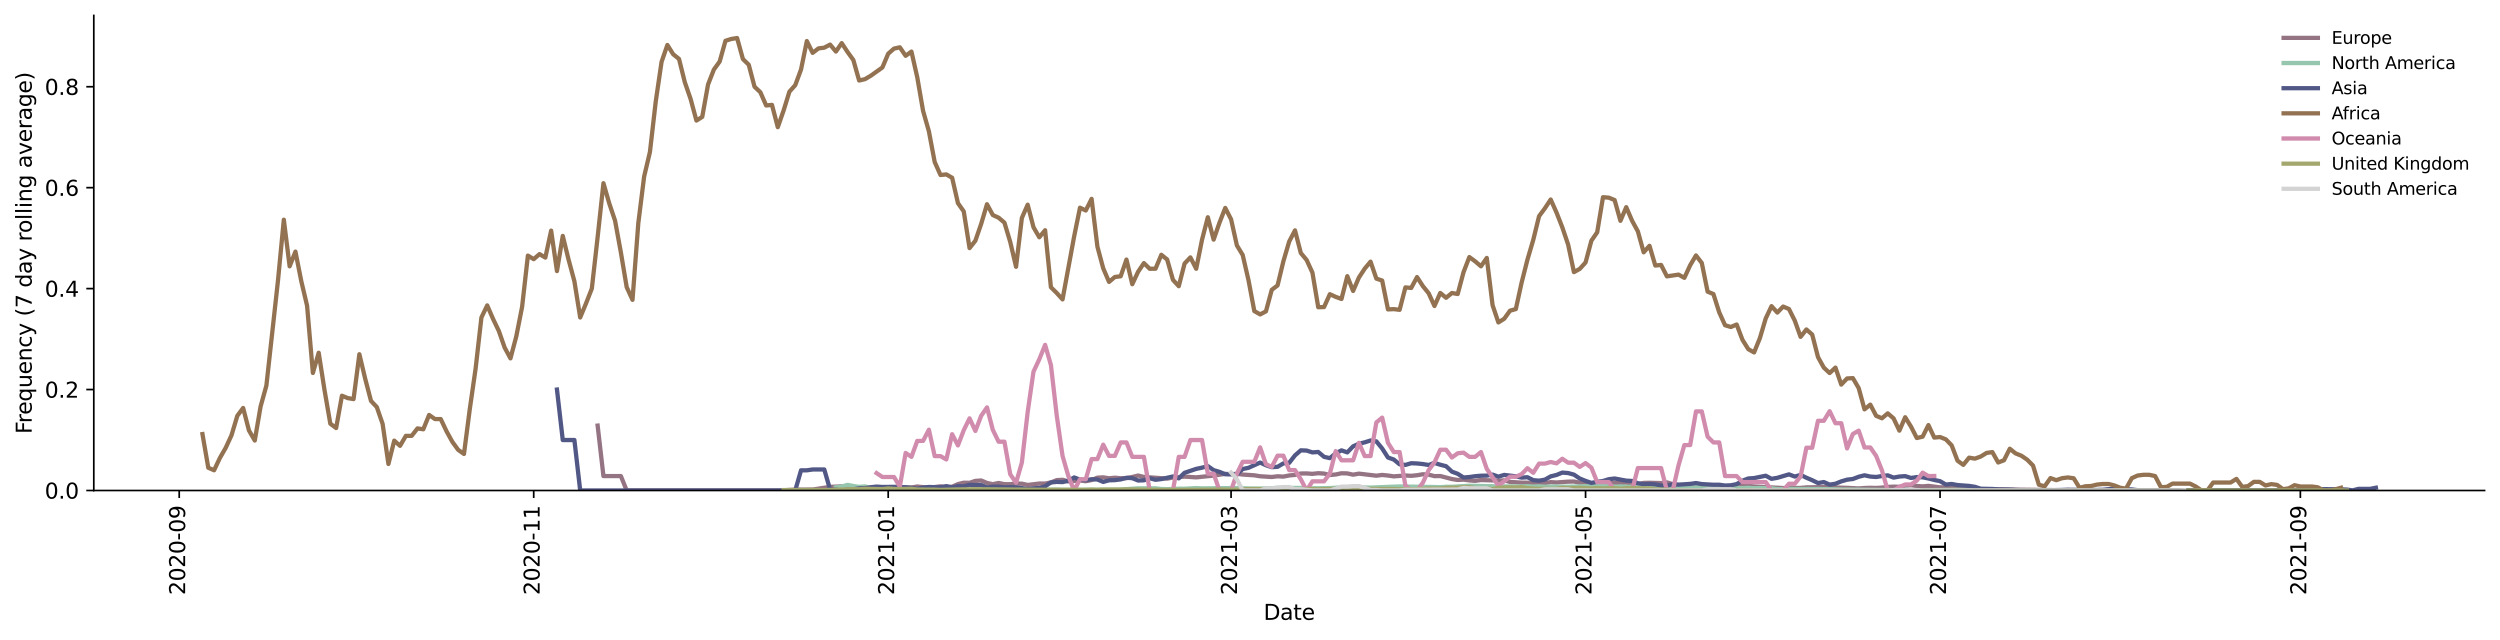 <?xml version="1.0" encoding="utf-8" standalone="no"?>
<!DOCTYPE svg PUBLIC "-//W3C//DTD SVG 1.1//EN"
  "http://www.w3.org/Graphics/SVG/1.1/DTD/svg11.dtd">
<svg height="298.621pt" version="1.1" viewBox="0 0 1166.981 298.621" width="1166.981pt" xmlns="http://www.w3.org/2000/svg" xmlns:xlink="http://www.w3.org/1999/xlink">
 <defs>
  <style type="text/css">*{stroke-linecap:butt;stroke-linejoin:round;}</style>
 </defs>
 <g id="figure_1">
  <g id="patch_1">
   <path d="M 0 298.621 
L 1166.981 298.621 
L 1166.981 0 
L 0 0 
z
" style="fill:#ffffff;"/>
  </g>
  <g id="axes_1">
   <g id="patch_2">
    <path d="M 43.781 228.96 
L 1159.781 228.96 
L 1159.781 7.2 
L 43.781 7.2 
z
" style="fill:#ffffff;"/>
   </g>
   <g id="matplotlib.axis_1">
    <g id="xtick_1">
     <g id="line2d_1">
      <defs>
       <path d="M 0 0 
L 0 3.5 
" id="m636b3a4c4b" style="stroke:#000000;stroke-width:0.8;"/>
      </defs>
      <g>
       <use style="stroke:#000000;stroke-width:0.8;" x="83.658" xlink:href="#m636b3a4c4b" y="228.96"/>
      </g>
     </g>
     <g id="text_1">
      <!-- 2020-09 -->
      <g transform="translate(86.417 277.743)rotate(-90)scale(0.1 -0.1)">
       <defs>
        <path d="M 1228 531 
L 3431 531 
L 3431 0 
L 469 0 
L 469 531 
Q 828 903 1448 1529 
Q 2069 2156 2228 2338 
Q 2531 2678 2651 2914 
Q 2772 3150 2772 3378 
Q 2772 3750 2511 3984 
Q 2250 4219 1831 4219 
Q 1534 4219 1204 4116 
Q 875 4013 500 3803 
L 500 4441 
Q 881 4594 1212 4672 
Q 1544 4750 1819 4750 
Q 2544 4750 2975 4387 
Q 3406 4025 3406 3419 
Q 3406 3131 3298 2873 
Q 3191 2616 2906 2266 
Q 2828 2175 2409 1742 
Q 1991 1309 1228 531 
z
" id="DejaVuSans-32" transform="scale(0.016)"/>
        <path d="M 2034 4250 
Q 1547 4250 1301 3770 
Q 1056 3291 1056 2328 
Q 1056 1369 1301 889 
Q 1547 409 2034 409 
Q 2525 409 2770 889 
Q 3016 1369 3016 2328 
Q 3016 3291 2770 3770 
Q 2525 4250 2034 4250 
z
M 2034 4750 
Q 2819 4750 3233 4129 
Q 3647 3509 3647 2328 
Q 3647 1150 3233 529 
Q 2819 -91 2034 -91 
Q 1250 -91 836 529 
Q 422 1150 422 2328 
Q 422 3509 836 4129 
Q 1250 4750 2034 4750 
z
" id="DejaVuSans-30" transform="scale(0.016)"/>
        <path d="M 313 2009 
L 1997 2009 
L 1997 1497 
L 313 1497 
L 313 2009 
z
" id="DejaVuSans-2d" transform="scale(0.016)"/>
        <path d="M 703 97 
L 703 672 
Q 941 559 1184 500 
Q 1428 441 1663 441 
Q 2288 441 2617 861 
Q 2947 1281 2994 2138 
Q 2813 1869 2534 1725 
Q 2256 1581 1919 1581 
Q 1219 1581 811 2004 
Q 403 2428 403 3163 
Q 403 3881 828 4315 
Q 1253 4750 1959 4750 
Q 2769 4750 3195 4129 
Q 3622 3509 3622 2328 
Q 3622 1225 3098 567 
Q 2575 -91 1691 -91 
Q 1453 -91 1209 -44 
Q 966 3 703 97 
z
M 1959 2075 
Q 2384 2075 2632 2365 
Q 2881 2656 2881 3163 
Q 2881 3666 2632 3958 
Q 2384 4250 1959 4250 
Q 1534 4250 1286 3958 
Q 1038 3666 1038 3163 
Q 1038 2656 1286 2365 
Q 1534 2075 1959 2075 
z
" id="DejaVuSans-39" transform="scale(0.016)"/>
       </defs>
       <use xlink:href="#DejaVuSans-32"/>
       <use x="63.623" xlink:href="#DejaVuSans-30"/>
       <use x="127.246" xlink:href="#DejaVuSans-32"/>
       <use x="190.869" xlink:href="#DejaVuSans-30"/>
       <use x="254.492" xlink:href="#DejaVuSans-2d"/>
       <use x="290.576" xlink:href="#DejaVuSans-30"/>
       <use x="354.199" xlink:href="#DejaVuSans-39"/>
      </g>
     </g>
    </g>
    <g id="xtick_2">
     <g id="line2d_2">
      <g>
       <use style="stroke:#000000;stroke-width:0.8;" x="249.132" xlink:href="#m636b3a4c4b" y="228.96"/>
      </g>
     </g>
     <g id="text_2">
      <!-- 2020-11 -->
      <g transform="translate(251.891 277.743)rotate(-90)scale(0.1 -0.1)">
       <defs>
        <path d="M 794 531 
L 1825 531 
L 1825 4091 
L 703 3866 
L 703 4441 
L 1819 4666 
L 2450 4666 
L 2450 531 
L 3481 531 
L 3481 0 
L 794 0 
L 794 531 
z
" id="DejaVuSans-31" transform="scale(0.016)"/>
       </defs>
       <use xlink:href="#DejaVuSans-32"/>
       <use x="63.623" xlink:href="#DejaVuSans-30"/>
       <use x="127.246" xlink:href="#DejaVuSans-32"/>
       <use x="190.869" xlink:href="#DejaVuSans-30"/>
       <use x="254.492" xlink:href="#DejaVuSans-2d"/>
       <use x="290.576" xlink:href="#DejaVuSans-31"/>
       <use x="354.199" xlink:href="#DejaVuSans-31"/>
      </g>
     </g>
    </g>
    <g id="xtick_3">
     <g id="line2d_3">
      <g>
       <use style="stroke:#000000;stroke-width:0.8;" x="414.606" xlink:href="#m636b3a4c4b" y="228.96"/>
      </g>
     </g>
     <g id="text_3">
      <!-- 2021-01 -->
      <g transform="translate(417.365 277.743)rotate(-90)scale(0.1 -0.1)">
       <use xlink:href="#DejaVuSans-32"/>
       <use x="63.623" xlink:href="#DejaVuSans-30"/>
       <use x="127.246" xlink:href="#DejaVuSans-32"/>
       <use x="190.869" xlink:href="#DejaVuSans-31"/>
       <use x="254.492" xlink:href="#DejaVuSans-2d"/>
       <use x="290.576" xlink:href="#DejaVuSans-30"/>
       <use x="354.199" xlink:href="#DejaVuSans-31"/>
      </g>
     </g>
    </g>
    <g id="xtick_4">
     <g id="line2d_4">
      <g>
       <use style="stroke:#000000;stroke-width:0.8;" x="574.654" xlink:href="#m636b3a4c4b" y="228.96"/>
      </g>
     </g>
     <g id="text_4">
      <!-- 2021-03 -->
      <g transform="translate(577.414 277.743)rotate(-90)scale(0.1 -0.1)">
       <defs>
        <path d="M 2597 2516 
Q 3050 2419 3304 2112 
Q 3559 1806 3559 1356 
Q 3559 666 3084 287 
Q 2609 -91 1734 -91 
Q 1441 -91 1130 -33 
Q 819 25 488 141 
L 488 750 
Q 750 597 1062 519 
Q 1375 441 1716 441 
Q 2309 441 2620 675 
Q 2931 909 2931 1356 
Q 2931 1769 2642 2001 
Q 2353 2234 1838 2234 
L 1294 2234 
L 1294 2753 
L 1863 2753 
Q 2328 2753 2575 2939 
Q 2822 3125 2822 3475 
Q 2822 3834 2567 4026 
Q 2313 4219 1838 4219 
Q 1578 4219 1281 4162 
Q 984 4106 628 3988 
L 628 4550 
Q 988 4650 1302 4700 
Q 1616 4750 1894 4750 
Q 2613 4750 3031 4423 
Q 3450 4097 3450 3541 
Q 3450 3153 3228 2886 
Q 3006 2619 2597 2516 
z
" id="DejaVuSans-33" transform="scale(0.016)"/>
       </defs>
       <use xlink:href="#DejaVuSans-32"/>
       <use x="63.623" xlink:href="#DejaVuSans-30"/>
       <use x="127.246" xlink:href="#DejaVuSans-32"/>
       <use x="190.869" xlink:href="#DejaVuSans-31"/>
       <use x="254.492" xlink:href="#DejaVuSans-2d"/>
       <use x="290.576" xlink:href="#DejaVuSans-30"/>
       <use x="354.199" xlink:href="#DejaVuSans-33"/>
      </g>
     </g>
    </g>
    <g id="xtick_5">
     <g id="line2d_5">
      <g>
       <use style="stroke:#000000;stroke-width:0.8;" x="740.128" xlink:href="#m636b3a4c4b" y="228.96"/>
      </g>
     </g>
     <g id="text_5">
      <!-- 2021-05 -->
      <g transform="translate(742.888 277.743)rotate(-90)scale(0.1 -0.1)">
       <defs>
        <path d="M 691 4666 
L 3169 4666 
L 3169 4134 
L 1269 4134 
L 1269 2991 
Q 1406 3038 1543 3061 
Q 1681 3084 1819 3084 
Q 2600 3084 3056 2656 
Q 3513 2228 3513 1497 
Q 3513 744 3044 326 
Q 2575 -91 1722 -91 
Q 1428 -91 1123 -41 
Q 819 9 494 109 
L 494 744 
Q 775 591 1075 516 
Q 1375 441 1709 441 
Q 2250 441 2565 725 
Q 2881 1009 2881 1497 
Q 2881 1984 2565 2268 
Q 2250 2553 1709 2553 
Q 1456 2553 1204 2497 
Q 953 2441 691 2322 
L 691 4666 
z
" id="DejaVuSans-35" transform="scale(0.016)"/>
       </defs>
       <use xlink:href="#DejaVuSans-32"/>
       <use x="63.623" xlink:href="#DejaVuSans-30"/>
       <use x="127.246" xlink:href="#DejaVuSans-32"/>
       <use x="190.869" xlink:href="#DejaVuSans-31"/>
       <use x="254.492" xlink:href="#DejaVuSans-2d"/>
       <use x="290.576" xlink:href="#DejaVuSans-30"/>
       <use x="354.199" xlink:href="#DejaVuSans-35"/>
      </g>
     </g>
    </g>
    <g id="xtick_6">
     <g id="line2d_6">
      <g>
       <use style="stroke:#000000;stroke-width:0.8;" x="905.602" xlink:href="#m636b3a4c4b" y="228.96"/>
      </g>
     </g>
     <g id="text_6">
      <!-- 2021-07 -->
      <g transform="translate(908.362 277.743)rotate(-90)scale(0.1 -0.1)">
       <defs>
        <path d="M 525 4666 
L 3525 4666 
L 3525 4397 
L 1831 0 
L 1172 0 
L 2766 4134 
L 525 4134 
L 525 4666 
z
" id="DejaVuSans-37" transform="scale(0.016)"/>
       </defs>
       <use xlink:href="#DejaVuSans-32"/>
       <use x="63.623" xlink:href="#DejaVuSans-30"/>
       <use x="127.246" xlink:href="#DejaVuSans-32"/>
       <use x="190.869" xlink:href="#DejaVuSans-31"/>
       <use x="254.492" xlink:href="#DejaVuSans-2d"/>
       <use x="290.576" xlink:href="#DejaVuSans-30"/>
       <use x="354.199" xlink:href="#DejaVuSans-37"/>
      </g>
     </g>
    </g>
    <g id="xtick_7">
     <g id="line2d_7">
      <g>
       <use style="stroke:#000000;stroke-width:0.8;" x="1073.789" xlink:href="#m636b3a4c4b" y="228.96"/>
      </g>
     </g>
     <g id="text_7">
      <!-- 2021-09 -->
      <g transform="translate(1076.548 277.743)rotate(-90)scale(0.1 -0.1)">
       <use xlink:href="#DejaVuSans-32"/>
       <use x="63.623" xlink:href="#DejaVuSans-30"/>
       <use x="127.246" xlink:href="#DejaVuSans-32"/>
       <use x="190.869" xlink:href="#DejaVuSans-31"/>
       <use x="254.492" xlink:href="#DejaVuSans-2d"/>
       <use x="290.576" xlink:href="#DejaVuSans-30"/>
       <use x="354.199" xlink:href="#DejaVuSans-39"/>
      </g>
     </g>
    </g>
    <g id="text_8">
     <!-- Date -->
     <g transform="translate(589.83 289.341)scale(0.1 -0.1)">
      <defs>
       <path d="M 1259 4147 
L 1259 519 
L 2022 519 
Q 2988 519 3436 956 
Q 3884 1394 3884 2338 
Q 3884 3275 3436 3711 
Q 2988 4147 2022 4147 
L 1259 4147 
z
M 628 4666 
L 1925 4666 
Q 3281 4666 3915 4102 
Q 4550 3538 4550 2338 
Q 4550 1131 3912 565 
Q 3275 0 1925 0 
L 628 0 
L 628 4666 
z
" id="DejaVuSans-44" transform="scale(0.016)"/>
       <path d="M 2194 1759 
Q 1497 1759 1228 1600 
Q 959 1441 959 1056 
Q 959 750 1161 570 
Q 1363 391 1709 391 
Q 2188 391 2477 730 
Q 2766 1069 2766 1631 
L 2766 1759 
L 2194 1759 
z
M 3341 1997 
L 3341 0 
L 2766 0 
L 2766 531 
Q 2569 213 2275 61 
Q 1981 -91 1556 -91 
Q 1019 -91 701 211 
Q 384 513 384 1019 
Q 384 1609 779 1909 
Q 1175 2209 1959 2209 
L 2766 2209 
L 2766 2266 
Q 2766 2663 2505 2880 
Q 2244 3097 1772 3097 
Q 1472 3097 1187 3025 
Q 903 2953 641 2809 
L 641 3341 
Q 956 3463 1253 3523 
Q 1550 3584 1831 3584 
Q 2591 3584 2966 3190 
Q 3341 2797 3341 1997 
z
" id="DejaVuSans-61" transform="scale(0.016)"/>
       <path d="M 1172 4494 
L 1172 3500 
L 2356 3500 
L 2356 3053 
L 1172 3053 
L 1172 1153 
Q 1172 725 1289 603 
Q 1406 481 1766 481 
L 2356 481 
L 2356 0 
L 1766 0 
Q 1100 0 847 248 
Q 594 497 594 1153 
L 594 3053 
L 172 3053 
L 172 3500 
L 594 3500 
L 594 4494 
L 1172 4494 
z
" id="DejaVuSans-74" transform="scale(0.016)"/>
       <path d="M 3597 1894 
L 3597 1613 
L 953 1613 
Q 991 1019 1311 708 
Q 1631 397 2203 397 
Q 2534 397 2845 478 
Q 3156 559 3463 722 
L 3463 178 
Q 3153 47 2828 -22 
Q 2503 -91 2169 -91 
Q 1331 -91 842 396 
Q 353 884 353 1716 
Q 353 2575 817 3079 
Q 1281 3584 2069 3584 
Q 2775 3584 3186 3129 
Q 3597 2675 3597 1894 
z
M 3022 2063 
Q 3016 2534 2758 2815 
Q 2500 3097 2075 3097 
Q 1594 3097 1305 2825 
Q 1016 2553 972 2059 
L 3022 2063 
z
" id="DejaVuSans-65" transform="scale(0.016)"/>
      </defs>
      <use xlink:href="#DejaVuSans-44"/>
      <use x="77.002" xlink:href="#DejaVuSans-61"/>
      <use x="138.281" xlink:href="#DejaVuSans-74"/>
      <use x="177.49" xlink:href="#DejaVuSans-65"/>
     </g>
    </g>
   </g>
   <g id="matplotlib.axis_2">
    <g id="ytick_1">
     <g id="line2d_8">
      <defs>
       <path d="M 0 0 
L -3.5 0 
" id="mdaf3fa86d4" style="stroke:#000000;stroke-width:0.8;"/>
      </defs>
      <g>
       <use style="stroke:#000000;stroke-width:0.8;" x="43.781" xlink:href="#mdaf3fa86d4" y="228.96"/>
      </g>
     </g>
     <g id="text_9">
      <!-- 0.0 -->
      <g transform="translate(20.878 232.759)scale(0.1 -0.1)">
       <defs>
        <path d="M 684 794 
L 1344 794 
L 1344 0 
L 684 0 
L 684 794 
z
" id="DejaVuSans-2e" transform="scale(0.016)"/>
       </defs>
       <use xlink:href="#DejaVuSans-30"/>
       <use x="63.623" xlink:href="#DejaVuSans-2e"/>
       <use x="95.41" xlink:href="#DejaVuSans-30"/>
      </g>
     </g>
    </g>
    <g id="ytick_2">
     <g id="line2d_9">
      <g>
       <use style="stroke:#000000;stroke-width:0.8;" x="43.781" xlink:href="#mdaf3fa86d4" y="181.842"/>
      </g>
     </g>
     <g id="text_10">
      <!-- 0.2 -->
      <g transform="translate(20.878 185.641)scale(0.1 -0.1)">
       <use xlink:href="#DejaVuSans-30"/>
       <use x="63.623" xlink:href="#DejaVuSans-2e"/>
       <use x="95.41" xlink:href="#DejaVuSans-32"/>
      </g>
     </g>
    </g>
    <g id="ytick_3">
     <g id="line2d_10">
      <g>
       <use style="stroke:#000000;stroke-width:0.8;" x="43.781" xlink:href="#mdaf3fa86d4" y="134.723"/>
      </g>
     </g>
     <g id="text_11">
      <!-- 0.4 -->
      <g transform="translate(20.878 138.523)scale(0.1 -0.1)">
       <defs>
        <path d="M 2419 4116 
L 825 1625 
L 2419 1625 
L 2419 4116 
z
M 2253 4666 
L 3047 4666 
L 3047 1625 
L 3713 1625 
L 3713 1100 
L 3047 1100 
L 3047 0 
L 2419 0 
L 2419 1100 
L 313 1100 
L 313 1709 
L 2253 4666 
z
" id="DejaVuSans-34" transform="scale(0.016)"/>
       </defs>
       <use xlink:href="#DejaVuSans-30"/>
       <use x="63.623" xlink:href="#DejaVuSans-2e"/>
       <use x="95.41" xlink:href="#DejaVuSans-34"/>
      </g>
     </g>
    </g>
    <g id="ytick_4">
     <g id="line2d_11">
      <g>
       <use style="stroke:#000000;stroke-width:0.8;" x="43.781" xlink:href="#mdaf3fa86d4" y="87.605"/>
      </g>
     </g>
     <g id="text_12">
      <!-- 0.6 -->
      <g transform="translate(20.878 91.404)scale(0.1 -0.1)">
       <defs>
        <path d="M 2113 2584 
Q 1688 2584 1439 2293 
Q 1191 2003 1191 1497 
Q 1191 994 1439 701 
Q 1688 409 2113 409 
Q 2538 409 2786 701 
Q 3034 994 3034 1497 
Q 3034 2003 2786 2293 
Q 2538 2584 2113 2584 
z
M 3366 4563 
L 3366 3988 
Q 3128 4100 2886 4159 
Q 2644 4219 2406 4219 
Q 1781 4219 1451 3797 
Q 1122 3375 1075 2522 
Q 1259 2794 1537 2939 
Q 1816 3084 2150 3084 
Q 2853 3084 3261 2657 
Q 3669 2231 3669 1497 
Q 3669 778 3244 343 
Q 2819 -91 2113 -91 
Q 1303 -91 875 529 
Q 447 1150 447 2328 
Q 447 3434 972 4092 
Q 1497 4750 2381 4750 
Q 2619 4750 2861 4703 
Q 3103 4656 3366 4563 
z
" id="DejaVuSans-36" transform="scale(0.016)"/>
       </defs>
       <use xlink:href="#DejaVuSans-30"/>
       <use x="63.623" xlink:href="#DejaVuSans-2e"/>
       <use x="95.41" xlink:href="#DejaVuSans-36"/>
      </g>
     </g>
    </g>
    <g id="ytick_5">
     <g id="line2d_12">
      <g>
       <use style="stroke:#000000;stroke-width:0.8;" x="43.781" xlink:href="#mdaf3fa86d4" y="40.487"/>
      </g>
     </g>
     <g id="text_13">
      <!-- 0.8 -->
      <g transform="translate(20.878 44.286)scale(0.1 -0.1)">
       <defs>
        <path d="M 2034 2216 
Q 1584 2216 1326 1975 
Q 1069 1734 1069 1313 
Q 1069 891 1326 650 
Q 1584 409 2034 409 
Q 2484 409 2743 651 
Q 3003 894 3003 1313 
Q 3003 1734 2745 1975 
Q 2488 2216 2034 2216 
z
M 1403 2484 
Q 997 2584 770 2862 
Q 544 3141 544 3541 
Q 544 4100 942 4425 
Q 1341 4750 2034 4750 
Q 2731 4750 3128 4425 
Q 3525 4100 3525 3541 
Q 3525 3141 3298 2862 
Q 3072 2584 2669 2484 
Q 3125 2378 3379 2068 
Q 3634 1759 3634 1313 
Q 3634 634 3220 271 
Q 2806 -91 2034 -91 
Q 1263 -91 848 271 
Q 434 634 434 1313 
Q 434 1759 690 2068 
Q 947 2378 1403 2484 
z
M 1172 3481 
Q 1172 3119 1398 2916 
Q 1625 2713 2034 2713 
Q 2441 2713 2670 2916 
Q 2900 3119 2900 3481 
Q 2900 3844 2670 4047 
Q 2441 4250 2034 4250 
Q 1625 4250 1398 4047 
Q 1172 3844 1172 3481 
z
" id="DejaVuSans-38" transform="scale(0.016)"/>
       </defs>
       <use xlink:href="#DejaVuSans-30"/>
       <use x="63.623" xlink:href="#DejaVuSans-2e"/>
       <use x="95.41" xlink:href="#DejaVuSans-38"/>
      </g>
     </g>
    </g>
    <g id="text_14">
     <!-- Frequency (7 day rolling average) -->
     <g transform="translate(14.798 202.529)rotate(-90)scale(0.1 -0.1)">
      <defs>
       <path d="M 628 4666 
L 3309 4666 
L 3309 4134 
L 1259 4134 
L 1259 2759 
L 3109 2759 
L 3109 2228 
L 1259 2228 
L 1259 0 
L 628 0 
L 628 4666 
z
" id="DejaVuSans-46" transform="scale(0.016)"/>
       <path d="M 2631 2963 
Q 2534 3019 2420 3045 
Q 2306 3072 2169 3072 
Q 1681 3072 1420 2755 
Q 1159 2438 1159 1844 
L 1159 0 
L 581 0 
L 581 3500 
L 1159 3500 
L 1159 2956 
Q 1341 3275 1631 3429 
Q 1922 3584 2338 3584 
Q 2397 3584 2469 3576 
Q 2541 3569 2628 3553 
L 2631 2963 
z
" id="DejaVuSans-72" transform="scale(0.016)"/>
       <path d="M 947 1747 
Q 947 1113 1208 752 
Q 1469 391 1925 391 
Q 2381 391 2643 752 
Q 2906 1113 2906 1747 
Q 2906 2381 2643 2742 
Q 2381 3103 1925 3103 
Q 1469 3103 1208 2742 
Q 947 2381 947 1747 
z
M 2906 525 
Q 2725 213 2448 61 
Q 2172 -91 1784 -91 
Q 1150 -91 751 415 
Q 353 922 353 1747 
Q 353 2572 751 3078 
Q 1150 3584 1784 3584 
Q 2172 3584 2448 3432 
Q 2725 3281 2906 2969 
L 2906 3500 
L 3481 3500 
L 3481 -1331 
L 2906 -1331 
L 2906 525 
z
" id="DejaVuSans-71" transform="scale(0.016)"/>
       <path d="M 544 1381 
L 544 3500 
L 1119 3500 
L 1119 1403 
Q 1119 906 1312 657 
Q 1506 409 1894 409 
Q 2359 409 2629 706 
Q 2900 1003 2900 1516 
L 2900 3500 
L 3475 3500 
L 3475 0 
L 2900 0 
L 2900 538 
Q 2691 219 2414 64 
Q 2138 -91 1772 -91 
Q 1169 -91 856 284 
Q 544 659 544 1381 
z
M 1991 3584 
L 1991 3584 
z
" id="DejaVuSans-75" transform="scale(0.016)"/>
       <path d="M 3513 2113 
L 3513 0 
L 2938 0 
L 2938 2094 
Q 2938 2591 2744 2837 
Q 2550 3084 2163 3084 
Q 1697 3084 1428 2787 
Q 1159 2491 1159 1978 
L 1159 0 
L 581 0 
L 581 3500 
L 1159 3500 
L 1159 2956 
Q 1366 3272 1645 3428 
Q 1925 3584 2291 3584 
Q 2894 3584 3203 3211 
Q 3513 2838 3513 2113 
z
" id="DejaVuSans-6e" transform="scale(0.016)"/>
       <path d="M 3122 3366 
L 3122 2828 
Q 2878 2963 2633 3030 
Q 2388 3097 2138 3097 
Q 1578 3097 1268 2742 
Q 959 2388 959 1747 
Q 959 1106 1268 751 
Q 1578 397 2138 397 
Q 2388 397 2633 464 
Q 2878 531 3122 666 
L 3122 134 
Q 2881 22 2623 -34 
Q 2366 -91 2075 -91 
Q 1284 -91 818 406 
Q 353 903 353 1747 
Q 353 2603 823 3093 
Q 1294 3584 2113 3584 
Q 2378 3584 2631 3529 
Q 2884 3475 3122 3366 
z
" id="DejaVuSans-63" transform="scale(0.016)"/>
       <path d="M 2059 -325 
Q 1816 -950 1584 -1140 
Q 1353 -1331 966 -1331 
L 506 -1331 
L 506 -850 
L 844 -850 
Q 1081 -850 1212 -737 
Q 1344 -625 1503 -206 
L 1606 56 
L 191 3500 
L 800 3500 
L 1894 763 
L 2988 3500 
L 3597 3500 
L 2059 -325 
z
" id="DejaVuSans-79" transform="scale(0.016)"/>
       <path id="DejaVuSans-20" transform="scale(0.016)"/>
       <path d="M 1984 4856 
Q 1566 4138 1362 3434 
Q 1159 2731 1159 2009 
Q 1159 1288 1364 580 
Q 1569 -128 1984 -844 
L 1484 -844 
Q 1016 -109 783 600 
Q 550 1309 550 2009 
Q 550 2706 781 3412 
Q 1013 4119 1484 4856 
L 1984 4856 
z
" id="DejaVuSans-28" transform="scale(0.016)"/>
       <path d="M 2906 2969 
L 2906 4863 
L 3481 4863 
L 3481 0 
L 2906 0 
L 2906 525 
Q 2725 213 2448 61 
Q 2172 -91 1784 -91 
Q 1150 -91 751 415 
Q 353 922 353 1747 
Q 353 2572 751 3078 
Q 1150 3584 1784 3584 
Q 2172 3584 2448 3432 
Q 2725 3281 2906 2969 
z
M 947 1747 
Q 947 1113 1208 752 
Q 1469 391 1925 391 
Q 2381 391 2643 752 
Q 2906 1113 2906 1747 
Q 2906 2381 2643 2742 
Q 2381 3103 1925 3103 
Q 1469 3103 1208 2742 
Q 947 2381 947 1747 
z
" id="DejaVuSans-64" transform="scale(0.016)"/>
       <path d="M 1959 3097 
Q 1497 3097 1228 2736 
Q 959 2375 959 1747 
Q 959 1119 1226 758 
Q 1494 397 1959 397 
Q 2419 397 2687 759 
Q 2956 1122 2956 1747 
Q 2956 2369 2687 2733 
Q 2419 3097 1959 3097 
z
M 1959 3584 
Q 2709 3584 3137 3096 
Q 3566 2609 3566 1747 
Q 3566 888 3137 398 
Q 2709 -91 1959 -91 
Q 1206 -91 779 398 
Q 353 888 353 1747 
Q 353 2609 779 3096 
Q 1206 3584 1959 3584 
z
" id="DejaVuSans-6f" transform="scale(0.016)"/>
       <path d="M 603 4863 
L 1178 4863 
L 1178 0 
L 603 0 
L 603 4863 
z
" id="DejaVuSans-6c" transform="scale(0.016)"/>
       <path d="M 603 3500 
L 1178 3500 
L 1178 0 
L 603 0 
L 603 3500 
z
M 603 4863 
L 1178 4863 
L 1178 4134 
L 603 4134 
L 603 4863 
z
" id="DejaVuSans-69" transform="scale(0.016)"/>
       <path d="M 2906 1791 
Q 2906 2416 2648 2759 
Q 2391 3103 1925 3103 
Q 1463 3103 1205 2759 
Q 947 2416 947 1791 
Q 947 1169 1205 825 
Q 1463 481 1925 481 
Q 2391 481 2648 825 
Q 2906 1169 2906 1791 
z
M 3481 434 
Q 3481 -459 3084 -895 
Q 2688 -1331 1869 -1331 
Q 1566 -1331 1297 -1286 
Q 1028 -1241 775 -1147 
L 775 -588 
Q 1028 -725 1275 -790 
Q 1522 -856 1778 -856 
Q 2344 -856 2625 -561 
Q 2906 -266 2906 331 
L 2906 616 
Q 2728 306 2450 153 
Q 2172 0 1784 0 
Q 1141 0 747 490 
Q 353 981 353 1791 
Q 353 2603 747 3093 
Q 1141 3584 1784 3584 
Q 2172 3584 2450 3431 
Q 2728 3278 2906 2969 
L 2906 3500 
L 3481 3500 
L 3481 434 
z
" id="DejaVuSans-67" transform="scale(0.016)"/>
       <path d="M 191 3500 
L 800 3500 
L 1894 563 
L 2988 3500 
L 3597 3500 
L 2284 0 
L 1503 0 
L 191 3500 
z
" id="DejaVuSans-76" transform="scale(0.016)"/>
       <path d="M 513 4856 
L 1013 4856 
Q 1481 4119 1714 3412 
Q 1947 2706 1947 2009 
Q 1947 1309 1714 600 
Q 1481 -109 1013 -844 
L 513 -844 
Q 928 -128 1133 580 
Q 1338 1288 1338 2009 
Q 1338 2731 1133 3434 
Q 928 4138 513 4856 
z
" id="DejaVuSans-29" transform="scale(0.016)"/>
      </defs>
      <use xlink:href="#DejaVuSans-46"/>
      <use x="50.27" xlink:href="#DejaVuSans-72"/>
      <use x="89.133" xlink:href="#DejaVuSans-65"/>
      <use x="150.656" xlink:href="#DejaVuSans-71"/>
      <use x="214.133" xlink:href="#DejaVuSans-75"/>
      <use x="277.512" xlink:href="#DejaVuSans-65"/>
      <use x="339.035" xlink:href="#DejaVuSans-6e"/>
      <use x="402.414" xlink:href="#DejaVuSans-63"/>
      <use x="457.395" xlink:href="#DejaVuSans-79"/>
      <use x="516.574" xlink:href="#DejaVuSans-20"/>
      <use x="548.361" xlink:href="#DejaVuSans-28"/>
      <use x="587.375" xlink:href="#DejaVuSans-37"/>
      <use x="650.998" xlink:href="#DejaVuSans-20"/>
      <use x="682.785" xlink:href="#DejaVuSans-64"/>
      <use x="746.262" xlink:href="#DejaVuSans-61"/>
      <use x="807.541" xlink:href="#DejaVuSans-79"/>
      <use x="866.721" xlink:href="#DejaVuSans-20"/>
      <use x="898.508" xlink:href="#DejaVuSans-72"/>
      <use x="937.371" xlink:href="#DejaVuSans-6f"/>
      <use x="998.553" xlink:href="#DejaVuSans-6c"/>
      <use x="1026.336" xlink:href="#DejaVuSans-6c"/>
      <use x="1054.119" xlink:href="#DejaVuSans-69"/>
      <use x="1081.902" xlink:href="#DejaVuSans-6e"/>
      <use x="1145.281" xlink:href="#DejaVuSans-67"/>
      <use x="1208.758" xlink:href="#DejaVuSans-20"/>
      <use x="1240.545" xlink:href="#DejaVuSans-61"/>
      <use x="1301.824" xlink:href="#DejaVuSans-76"/>
      <use x="1361.004" xlink:href="#DejaVuSans-65"/>
      <use x="1422.527" xlink:href="#DejaVuSans-72"/>
      <use x="1463.641" xlink:href="#DejaVuSans-61"/>
      <use x="1524.92" xlink:href="#DejaVuSans-67"/>
      <use x="1588.396" xlink:href="#DejaVuSans-65"/>
      <use x="1649.92" xlink:href="#DejaVuSans-29"/>
     </g>
    </g>
   </g>
   <g id="line2d_13">
    <path clip-path="url(#p8cccbce162)" d="M 278.971 198.67 
L 281.684 222.229 
L 289.822 222.229 
L 292.535 228.96 
L 363.065 228.96 
L 371.203 228.549 
L 379.341 228.52 
L 387.479 227.26 
L 392.904 227.041 
L 395.617 227.714 
L 401.042 228.094 
L 406.468 227.697 
L 409.18 227.564 
L 414.606 227.876 
L 417.318 227.647 
L 425.457 227.553 
L 428.169 227.103 
L 433.595 227.716 
L 439.02 227.002 
L 441.733 227.483 
L 444.445 227.193 
L 447.158 225.982 
L 449.871 225.323 
L 452.583 225.371 
L 455.296 224.482 
L 458.009 224.289 
L 460.721 225.447 
L 463.434 226.011 
L 466.147 225.451 
L 468.86 226.01 
L 471.572 226.015 
L 474.285 225.731 
L 476.998 225.77 
L 479.71 226.37 
L 485.136 225.714 
L 487.848 225.722 
L 490.561 225.203 
L 493.274 224.128 
L 495.986 223.953 
L 498.699 224.718 
L 504.124 224.306 
L 506.837 224.622 
L 509.55 224.079 
L 512.263 222.976 
L 514.975 222.827 
L 517.688 223.265 
L 520.401 222.986 
L 523.113 223.229 
L 525.826 223.203 
L 528.539 222.651 
L 531.251 221.971 
L 533.964 222.632 
L 544.815 223.404 
L 547.527 222.932 
L 552.953 222.478 
L 558.378 222.828 
L 566.516 222.005 
L 571.942 221.184 
L 574.654 221.359 
L 577.367 221.178 
L 580.08 221.517 
L 585.505 221.872 
L 588.218 222.314 
L 593.643 222.657 
L 596.356 222.332 
L 599.069 222.477 
L 601.781 221.937 
L 604.494 221.683 
L 607.207 221.034 
L 609.919 220.992 
L 612.632 221.189 
L 615.345 220.89 
L 618.057 221.06 
L 620.77 221.733 
L 623.483 221.491 
L 626.195 220.916 
L 628.908 220.982 
L 631.621 221.577 
L 634.334 221.09 
L 642.472 222.051 
L 645.184 221.703 
L 647.897 221.977 
L 650.61 222.367 
L 656.035 221.959 
L 658.748 222.113 
L 661.46 221.837 
L 664.173 221.381 
L 666.886 221.57 
L 669.598 222.258 
L 672.311 222.204 
L 677.737 223.617 
L 680.449 224.042 
L 683.162 223.894 
L 685.875 224.243 
L 688.587 224.454 
L 691.3 224.083 
L 699.438 224.333 
L 702.151 224.248 
L 704.863 224.958 
L 710.289 225.304 
L 713.001 225.327 
L 715.714 225.533 
L 718.427 225.455 
L 721.14 225.504 
L 723.852 225.062 
L 726.565 225.218 
L 731.99 224.836 
L 734.703 224.779 
L 737.416 225.314 
L 740.128 225.351 
L 742.841 225.522 
L 745.554 225.809 
L 750.979 225.321 
L 756.404 225.443 
L 759.117 225.291 
L 764.543 226.098 
L 767.255 225.416 
L 769.968 225.355 
L 775.393 225.497 
L 778.106 225.185 
L 780.819 225.968 
L 783.531 226.416 
L 788.957 226.558 
L 791.669 226.98 
L 797.095 226.889 
L 802.52 227.383 
L 805.233 226.935 
L 810.658 226.892 
L 813.371 226.887 
L 816.084 226.761 
L 818.796 227.08 
L 824.222 227.384 
L 832.36 227.816 
L 840.498 227.754 
L 843.211 227.505 
L 848.636 227.411 
L 854.061 227.239 
L 856.774 227.557 
L 862.199 227.72 
L 867.625 228.007 
L 870.337 227.79 
L 873.05 227.7 
L 875.763 227.78 
L 878.475 227.607 
L 881.188 227.287 
L 883.901 227.165 
L 886.614 227.235 
L 889.326 226.672 
L 892.039 226.498 
L 894.752 226.846 
L 897.464 227.038 
L 900.177 226.812 
L 905.602 227.499 
L 908.315 227.471 
L 911.028 227.589 
L 913.74 227.943 
L 916.453 228.176 
L 919.166 228.109 
L 921.878 228.304 
L 962.569 228.807 
L 965.281 228.739 
L 973.42 228.853 
L 981.558 228.898 
L 997.834 228.931 
L 1011.397 228.94 
L 1024.961 228.94 
L 1087.352 228.927 
L 1087.352 228.927 
" style="fill:none;stroke:#947383;stroke-linecap:square;stroke-width:2;"/>
   </g>
   <g id="line2d_14">
    <path clip-path="url(#p8cccbce162)" d="M 390.192 227.503 
L 392.904 227.129 
L 395.617 226.317 
L 398.33 226.871 
L 401.042 227.267 
L 403.755 227.038 
L 409.18 228.731 
L 411.893 228.731 
L 414.606 228.62 
L 417.318 228.817 
L 425.457 228.785 
L 430.882 228.834 
L 439.02 228.401 
L 452.583 228.599 
L 458.009 228.623 
L 463.434 228.827 
L 468.86 228.71 
L 476.998 228.681 
L 479.71 228.741 
L 493.274 228.523 
L 495.986 228.637 
L 512.263 228.613 
L 523.113 228.522 
L 531.251 227.949 
L 539.389 227.957 
L 542.102 228.258 
L 544.815 228.35 
L 550.24 228.12 
L 552.953 228.128 
L 558.378 227.828 
L 561.091 227.959 
L 577.367 227.804 
L 582.792 228.012 
L 588.218 228.065 
L 593.643 227.883 
L 596.356 227.706 
L 607.207 227.781 
L 609.919 227.946 
L 620.77 227.823 
L 626.195 227.493 
L 634.334 227.49 
L 639.759 227.6 
L 650.61 227.166 
L 653.322 227.061 
L 669.598 227.34 
L 672.311 227.409 
L 675.024 227.252 
L 677.737 227.238 
L 685.875 226.745 
L 694.013 226.917 
L 696.725 226.949 
L 699.438 227.148 
L 702.151 227.033 
L 707.576 227.073 
L 710.289 227.085 
L 713.001 226.942 
L 715.714 227.115 
L 718.427 227.014 
L 721.14 227.182 
L 723.852 227.137 
L 729.278 227.197 
L 731.99 227.202 
L 740.128 226.943 
L 742.841 226.979 
L 748.266 226.884 
L 753.692 227.146 
L 756.404 227.036 
L 759.117 227.2 
L 764.543 227.277 
L 769.968 227.637 
L 775.393 227.611 
L 783.531 227.319 
L 788.957 227.346 
L 794.382 227.292 
L 797.095 227.077 
L 799.808 227.047 
L 805.233 227.26 
L 810.658 227.758 
L 813.371 227.836 
L 816.084 227.686 
L 818.796 227.893 
L 821.509 227.797 
L 826.934 227.911 
L 829.647 228.298 
L 835.072 228.247 
L 848.636 228.263 
L 859.487 228.464 
L 883.901 228.758 
L 889.326 228.633 
L 894.752 228.814 
L 916.453 228.637 
L 924.591 228.825 
L 930.017 228.878 
L 943.58 228.876 
L 954.431 228.9 
L 967.994 228.919 
L 995.121 228.95 
L 1062.938 228.953 
L 1073.789 228.954 
L 1073.789 228.954 
" style="fill:none;stroke:#96c6ad;stroke-linecap:square;stroke-width:2;"/>
   </g>
   <g id="line2d_15">
    <path clip-path="url(#p8cccbce162)" d="M 259.983 181.842 
L 262.695 205.401 
L 268.121 205.401 
L 270.833 228.96 
L 371.203 228.96 
L 373.915 219.536 
L 376.628 219.536 
L 379.341 219.153 
L 384.766 219.153 
L 387.479 228.577 
L 390.192 228.577 
L 392.904 228.96 
L 395.617 228.96 
L 398.33 228.385 
L 401.042 227.974 
L 403.755 227.859 
L 406.468 227.436 
L 409.18 227.139 
L 411.893 227.321 
L 417.318 227.256 
L 422.744 227.44 
L 425.457 227.735 
L 428.169 228.184 
L 430.882 227.572 
L 433.595 227.319 
L 439.02 227.487 
L 441.733 226.917 
L 444.445 227.519 
L 447.158 226.9 
L 449.871 227.051 
L 452.583 226.279 
L 455.296 226.45 
L 458.009 226.424 
L 460.721 227.52 
L 463.434 227.18 
L 466.147 227.182 
L 468.86 227.482 
L 471.572 227.408 
L 474.285 227.498 
L 476.998 227.838 
L 479.71 228.327 
L 482.423 227.925 
L 485.136 227.777 
L 487.848 227.002 
L 490.561 225.19 
L 493.274 224.939 
L 495.986 225.038 
L 498.699 224.429 
L 501.412 222.862 
L 504.124 223.902 
L 506.837 224.135 
L 509.55 223.699 
L 512.263 223.829 
L 514.975 224.956 
L 517.688 224.202 
L 520.401 224.124 
L 523.113 223.788 
L 525.826 223.015 
L 528.539 223.206 
L 531.251 224.295 
L 533.964 224.205 
L 536.677 223.242 
L 539.389 223.963 
L 542.102 223.624 
L 547.527 222.411 
L 550.24 223.298 
L 552.953 220.691 
L 558.378 218.871 
L 561.091 218.303 
L 563.804 217.571 
L 566.516 219.465 
L 569.229 220.252 
L 571.942 221.369 
L 577.367 221.416 
L 580.08 218.936 
L 582.792 218.365 
L 588.218 215.93 
L 590.93 217.16 
L 593.643 218.084 
L 596.356 217.903 
L 599.069 216.309 
L 601.781 216.054 
L 604.494 212.57 
L 607.207 210.21 
L 609.919 210.324 
L 612.632 211.177 
L 615.345 210.971 
L 618.057 213.244 
L 620.77 213.866 
L 623.483 211.628 
L 626.195 210.226 
L 628.908 211.17 
L 631.621 208.339 
L 634.334 207.141 
L 637.046 206.477 
L 639.759 205.617 
L 642.472 206.023 
L 645.184 209.35 
L 647.897 213.569 
L 650.61 214.51 
L 653.322 216.748 
L 656.035 217.01 
L 658.748 216.229 
L 661.46 216.341 
L 664.173 216.611 
L 666.886 217.057 
L 669.598 216.083 
L 672.311 216.936 
L 675.024 217.624 
L 677.737 220.162 
L 680.449 221.168 
L 683.162 222.895 
L 685.875 222.679 
L 688.587 222.29 
L 691.3 222.067 
L 694.013 222.016 
L 696.725 221.541 
L 699.438 222.497 
L 702.151 221.69 
L 707.576 222.342 
L 710.289 222.95 
L 713.001 222.763 
L 715.714 224.143 
L 718.427 224.372 
L 721.14 223.9 
L 723.852 222.367 
L 726.565 221.71 
L 729.278 220.599 
L 731.99 220.821 
L 734.703 221.552 
L 737.416 223.369 
L 740.128 224.47 
L 742.841 225.42 
L 745.554 224.892 
L 748.266 224.536 
L 750.979 223.691 
L 753.692 223.356 
L 759.117 224.364 
L 761.83 224.501 
L 764.543 225.565 
L 767.255 226.016 
L 769.968 225.882 
L 772.681 226.085 
L 775.393 226.626 
L 778.106 226.661 
L 780.819 226.063 
L 783.531 226.236 
L 788.957 225.877 
L 791.669 225.488 
L 794.382 225.969 
L 799.808 226.275 
L 802.52 226.268 
L 805.233 226.641 
L 807.946 226.532 
L 810.658 225.982 
L 813.371 224.387 
L 816.084 223.351 
L 818.796 223.163 
L 824.222 222.068 
L 826.934 223.515 
L 829.647 223.039 
L 835.072 221.433 
L 837.785 222.455 
L 840.498 221.692 
L 843.211 223.005 
L 845.923 224.153 
L 848.636 225.485 
L 851.349 225.012 
L 854.061 226.225 
L 856.774 225.801 
L 859.487 224.701 
L 862.199 223.911 
L 864.912 223.588 
L 867.625 222.549 
L 870.337 221.868 
L 873.05 222.456 
L 875.763 222.658 
L 878.475 222.214 
L 881.188 221.889 
L 883.901 222.944 
L 886.614 222.445 
L 889.326 222.256 
L 892.039 223.101 
L 894.752 222.704 
L 897.464 222.81 
L 900.177 223.343 
L 902.89 224.04 
L 905.602 224.609 
L 908.315 226.192 
L 911.028 225.912 
L 913.74 226.418 
L 919.166 226.818 
L 921.878 227.243 
L 924.591 228.132 
L 930.017 228.242 
L 932.729 228.445 
L 938.155 228.544 
L 943.58 228.885 
L 957.143 228.85 
L 965.281 228.617 
L 970.707 228.66 
L 978.845 228.701 
L 981.558 228.621 
L 984.27 228.332 
L 989.696 228.278 
L 995.121 228.46 
L 997.834 228.817 
L 1057.513 228.913 
L 1079.214 228.86 
L 1081.927 228.682 
L 1084.64 228.317 
L 1092.778 228.416 
L 1095.491 228.527 
L 1098.203 228.892 
L 1100.916 228.204 
L 1106.341 228.204 
L 1109.054 227.668 
L 1109.054 227.668 
" style="fill:none;stroke:#525886;stroke-linecap:square;stroke-width:2;"/>
   </g>
   <g id="line2d_16">
    <path clip-path="url(#p8cccbce162)" d="M 94.509 202.629 
L 97.221 218.335 
L 99.934 219.51 
L 102.647 213.751 
L 105.359 209.039 
L 108.072 203.149 
L 110.785 194.088 
L 113.497 190.45 
L 116.21 200.921 
L 118.923 205.632 
L 121.635 189.775 
L 124.348 179.989 
L 129.773 130.831 
L 132.486 102.56 
L 135.199 124.306 
L 137.912 117.453 
L 140.624 131.196 
L 143.337 142.678 
L 146.05 174.091 
L 148.762 164.667 
L 151.475 182.053 
L 154.188 197.759 
L 156.9 199.799 
L 159.613 184.721 
L 162.326 185.829 
L 165.038 186.291 
L 167.751 165.35 
L 170.464 176.773 
L 173.176 187.139 
L 175.889 190.017 
L 178.602 197.87 
L 181.315 216.568 
L 184.027 205.694 
L 186.74 208.108 
L 189.453 203.448 
L 192.165 203.448 
L 194.878 199.98 
L 197.591 200.383 
L 200.303 193.706 
L 203.016 195.609 
L 205.729 195.609 
L 208.441 201.32 
L 211.154 206.247 
L 213.867 209.987 
L 216.579 211.899 
L 219.292 190.957 
L 222.005 172.11 
L 224.718 148.204 
L 227.43 142.566 
L 230.143 148.849 
L 232.856 154.509 
L 235.568 162.269 
L 238.281 167.287 
L 240.994 157.038 
L 243.706 143.295 
L 246.419 119.311 
L 249.132 120.974 
L 251.844 118.613 
L 254.557 120.238 
L 257.27 107.65 
L 259.983 126.54 
L 262.695 110.125 
L 265.408 121.211 
L 268.121 131.285 
L 270.833 148.192 
L 273.546 141.643 
L 276.259 134.704 
L 278.971 110.654 
L 281.684 85.524 
L 284.397 94.948 
L 287.109 103.025 
L 289.822 117.853 
L 292.535 134.05 
L 295.247 139.963 
L 297.96 104.153 
L 300.673 82.426 
L 303.386 70.927 
L 306.098 47.368 
L 308.811 28.89 
L 311.524 20.996 
L 314.236 25.325 
L 316.949 27.495 
L 319.662 38.369 
L 322.374 46.222 
L 325.087 56.27 
L 327.8 54.558 
L 330.512 39.431 
L 333.225 32.484 
L 335.938 28.728 
L 338.65 19.035 
L 341.363 18.188 
L 344.076 17.76 
L 346.789 27.576 
L 349.501 30.21 
L 352.214 40.494 
L 354.927 43.052 
L 357.639 49.239 
L 360.352 48.959 
L 363.065 59.362 
L 365.777 51.591 
L 368.49 42.797 
L 371.203 39.766 
L 373.915 32.449 
L 376.628 19.177 
L 379.341 24.674 
L 382.053 22.596 
L 384.766 22.249 
L 387.479 20.815 
L 390.192 24.065 
L 392.904 20.138 
L 395.617 24.236 
L 398.33 28.016 
L 401.042 37.583 
L 403.755 36.955 
L 406.468 35.356 
L 411.893 31.496 
L 414.606 25.071 
L 417.318 22.684 
L 420.031 22.084 
L 422.744 26.044 
L 425.457 24.088 
L 428.169 36.075 
L 430.882 51.756 
L 433.595 61.284 
L 436.307 75.635 
L 439.02 81.687 
L 441.733 81.42 
L 444.445 82.973 
L 447.158 94.819 
L 449.871 98.686 
L 452.583 115.809 
L 455.296 112.356 
L 458.009 104.488 
L 460.721 95.332 
L 463.434 100.369 
L 466.147 101.625 
L 468.86 103.925 
L 471.572 112.951 
L 474.285 124.527 
L 476.998 101.733 
L 479.71 95.552 
L 482.423 106.072 
L 485.136 110.751 
L 487.848 107.479 
L 490.561 134.079 
L 493.274 136.77 
L 495.986 139.75 
L 501.412 110.316 
L 504.124 96.958 
L 506.837 98.25 
L 509.55 92.835 
L 512.263 115.136 
L 514.975 125.245 
L 517.688 131.582 
L 520.401 129.294 
L 523.113 128.967 
L 525.826 121.173 
L 528.539 132.664 
L 531.251 126.863 
L 533.964 122.824 
L 536.677 125.467 
L 539.389 125.426 
L 542.102 118.939 
L 544.815 121.127 
L 547.527 130.635 
L 550.24 133.593 
L 552.953 123.016 
L 555.666 120.154 
L 558.378 125.463 
L 561.091 111.917 
L 563.804 101.418 
L 566.516 111.852 
L 569.229 103.999 
L 571.942 97.067 
L 574.654 102.368 
L 577.367 114.543 
L 580.08 119.03 
L 582.792 130.81 
L 585.505 145.207 
L 588.218 146.76 
L 590.93 145.346 
L 593.643 135.294 
L 596.356 133.238 
L 599.069 121.982 
L 601.781 112.744 
L 604.494 107.543 
L 607.207 118.101 
L 609.919 121.353 
L 612.632 127.255 
L 615.345 143.412 
L 618.057 143.331 
L 620.77 137.327 
L 623.483 138.573 
L 626.195 139.552 
L 628.908 128.92 
L 631.621 135.818 
L 634.334 129.535 
L 637.046 125.391 
L 639.759 122.144 
L 642.472 130.057 
L 645.184 130.955 
L 647.897 144.432 
L 650.61 144.297 
L 653.322 144.627 
L 656.035 134.162 
L 658.748 134.403 
L 661.46 129.34 
L 664.173 133.535 
L 666.886 136.9 
L 669.598 142.835 
L 672.311 136.753 
L 675.024 138.997 
L 677.737 136.776 
L 680.449 137.238 
L 683.162 127.066 
L 685.875 120.002 
L 688.587 121.985 
L 691.3 124.308 
L 694.013 120.41 
L 696.725 142.45 
L 699.438 150.506 
L 702.151 148.796 
L 704.863 145.029 
L 707.576 144.276 
L 710.289 131.87 
L 713.001 121.194 
L 715.714 111.967 
L 718.427 100.903 
L 721.14 97.239 
L 723.852 93.138 
L 726.565 99.199 
L 729.278 106.133 
L 731.99 114.165 
L 734.703 127.016 
L 737.416 125.516 
L 740.128 122.513 
L 742.841 112.365 
L 745.554 108.438 
L 748.266 92.054 
L 750.979 92.268 
L 753.692 93.389 
L 756.404 103.074 
L 759.117 96.705 
L 761.83 103.01 
L 764.543 107.996 
L 767.255 117.772 
L 769.968 114.738 
L 772.681 123.943 
L 775.393 123.677 
L 778.106 129.004 
L 783.531 128.188 
L 786.244 129.691 
L 788.957 123.82 
L 791.669 119.233 
L 794.382 122.759 
L 797.095 136.134 
L 799.808 137.256 
L 802.52 145.793 
L 805.233 151.816 
L 807.946 152.64 
L 810.658 151.475 
L 813.371 158.631 
L 816.084 162.983 
L 818.796 164.509 
L 821.509 157.807 
L 824.222 148.662 
L 826.934 142.909 
L 829.647 145.905 
L 832.36 143.1 
L 835.072 144.244 
L 837.785 149.663 
L 840.498 157.236 
L 843.211 153.793 
L 845.923 156.171 
L 848.636 166.714 
L 851.349 171.604 
L 854.061 174.128 
L 856.774 171.596 
L 859.487 179.524 
L 862.199 176.662 
L 864.912 176.509 
L 867.625 181.165 
L 870.337 191.08 
L 873.05 188.882 
L 875.763 194.095 
L 878.475 195.244 
L 881.188 192.959 
L 883.901 195.285 
L 886.614 201.013 
L 889.326 194.764 
L 892.039 199.139 
L 894.752 204.456 
L 897.464 203.845 
L 900.177 198.426 
L 902.89 204.258 
L 905.602 204.007 
L 908.315 205.093 
L 911.028 207.908 
L 913.74 215.033 
L 916.453 216.995 
L 919.166 213.633 
L 921.878 214.084 
L 924.591 213.107 
L 927.304 211.435 
L 930.017 211.032 
L 932.729 215.885 
L 935.442 214.849 
L 938.155 209.47 
L 940.867 211.647 
L 943.58 212.736 
L 946.293 214.588 
L 949.005 217.336 
L 951.718 226.262 
L 954.431 227.019 
L 957.143 223.172 
L 959.856 224.134 
L 962.569 223.21 
L 965.281 222.869 
L 967.994 223.266 
L 970.707 227.695 
L 973.42 227 
L 976.132 226.853 
L 978.845 226.202 
L 981.558 225.918 
L 984.27 225.918 
L 986.983 226.613 
L 989.696 227.684 
L 992.408 228.102 
L 995.121 223.204 
L 997.834 221.975 
L 1000.546 221.636 
L 1003.259 221.636 
L 1005.972 222.21 
L 1008.685 227.392 
L 1011.397 227.287 
L 1014.11 225.758 
L 1022.248 225.758 
L 1024.961 227.091 
L 1027.673 228.96 
L 1030.386 228.96 
L 1033.099 225.233 
L 1041.237 225.233 
L 1043.949 223.55 
L 1046.662 227.277 
L 1049.375 226.906 
L 1052.088 224.922 
L 1054.8 224.922 
L 1057.513 226.605 
L 1060.226 225.985 
L 1062.938 226.356 
L 1065.651 228.34 
L 1068.364 227.972 
L 1071.076 226.481 
L 1073.789 227.101 
L 1079.214 227.101 
L 1081.927 227.469 
L 1084.64 228.96 
L 1087.352 228.96 
L 1090.065 228.436 
L 1092.778 227.676 
L 1092.778 227.676 
" style="fill:none;stroke:#937252;stroke-linecap:square;stroke-width:2;"/>
   </g>
   <g id="line2d_17">
    <path clip-path="url(#p8cccbce162)" d="M 409.18 220.848 
L 411.893 222.66 
L 417.318 222.66 
L 420.031 227.148 
L 422.744 211.442 
L 425.457 213.254 
L 428.169 205.814 
L 430.882 205.814 
L 433.595 200.579 
L 436.307 212.919 
L 439.02 212.919 
L 441.733 214.469 
L 444.445 202.69 
L 447.158 207.925 
L 449.871 200.82 
L 452.583 195.277 
L 455.296 201.166 
L 458.009 194.099 
L 460.721 190.172 
L 463.434 200.643 
L 466.147 206.186 
L 468.86 206.186 
L 471.572 221.409 
L 474.285 225.336 
L 476.998 215.912 
L 479.71 192.353 
L 482.423 173.505 
L 485.136 167.706 
L 487.848 160.975 
L 490.561 170.399 
L 493.274 193.958 
L 495.986 212.805 
L 498.699 222.229 
L 501.412 228.96 
L 504.124 223.725 
L 506.837 223.725 
L 509.55 214.301 
L 512.263 214.301 
L 514.975 207.57 
L 517.688 212.805 
L 520.401 212.805 
L 523.113 206.523 
L 525.826 206.523 
L 528.539 213.254 
L 533.964 213.254 
L 536.677 228.96 
L 547.527 228.96 
L 550.24 213.254 
L 552.953 213.254 
L 555.666 205.401 
L 561.091 205.401 
L 563.804 221.107 
L 566.516 221.107 
L 569.229 228.96 
L 574.654 228.96 
L 577.367 221.107 
L 580.08 215.564 
L 585.505 215.564 
L 588.218 208.832 
L 590.93 216.685 
L 593.643 217.945 
L 596.356 212.71 
L 599.069 212.71 
L 601.781 219.441 
L 604.494 219.441 
L 607.207 223.725 
L 609.919 228.96 
L 612.632 224.677 
L 618.057 224.677 
L 620.77 221.052 
L 623.483 210.581 
L 626.195 214.865 
L 631.621 214.865 
L 634.334 206.71 
L 637.046 212.897 
L 639.759 212.897 
L 642.472 197.191 
L 645.184 194.947 
L 647.897 206.727 
L 650.61 211.01 
L 653.322 211.01 
L 656.035 226.716 
L 658.748 228.96 
L 661.46 228.96 
L 664.173 225.336 
L 666.886 219.446 
L 669.598 215.821 
L 672.311 209.931 
L 675.024 209.931 
L 677.737 213.556 
L 680.449 211.593 
L 683.162 211.291 
L 685.875 213.254 
L 688.587 213.254 
L 691.3 211.01 
L 694.013 218.863 
L 699.438 226.716 
L 704.863 222.535 
L 707.576 222.535 
L 710.289 221.327 
L 713.001 218.555 
L 715.714 220.697 
L 718.427 216.413 
L 721.14 216.413 
L 723.852 215.658 
L 726.565 216.288 
L 729.278 214.146 
L 731.99 215.982 
L 734.703 215.982 
L 737.416 217.945 
L 740.128 216.161 
L 742.841 218.302 
L 745.554 225.033 
L 750.979 225.033 
L 753.692 228.96 
L 761.83 228.96 
L 764.543 218.489 
L 775.393 218.489 
L 778.106 228.96 
L 780.819 228.96 
L 783.531 217.18 
L 786.244 207.757 
L 788.957 207.757 
L 791.669 192.051 
L 794.382 192.051 
L 797.095 203.83 
L 799.808 206.523 
L 802.52 206.523 
L 805.233 222.229 
L 810.658 222.229 
L 813.371 225.033 
L 824.222 225.033 
L 826.934 228.96 
L 832.36 228.96 
L 835.072 225.819 
L 837.785 225.819 
L 840.498 222.453 
L 843.211 208.991 
L 845.923 208.991 
L 848.636 196.426 
L 851.349 196.426 
L 854.061 191.938 
L 856.774 197.548 
L 859.487 197.548 
L 862.199 209.327 
L 864.912 202.596 
L 867.625 201.026 
L 870.337 208.879 
L 873.05 208.879 
L 875.763 212.805 
L 878.475 219.536 
L 881.188 228.96 
L 883.901 228.96 
L 886.614 227.335 
L 889.326 226.157 
L 892.039 226.157 
L 894.752 224.345 
L 897.464 220.625 
L 900.177 222.25 
L 902.89 222.188 
L 902.89 222.188 
" style="fill:none;stroke:#d18cad;stroke-linecap:square;stroke-width:2;"/>
   </g>
   <g id="line2d_18">
    <path clip-path="url(#p8cccbce162)" d="M 365.777 228.768 
L 379.341 228.664 
L 384.766 228.772 
L 398.33 228.325 
L 401.042 228.381 
L 403.755 228.136 
L 411.893 228.346 
L 414.606 227.997 
L 417.318 228.252 
L 420.031 228.309 
L 425.457 228.128 
L 428.169 228.511 
L 436.307 228.555 
L 439.02 228.675 
L 447.158 228.461 
L 455.296 228.346 
L 490.561 228.654 
L 506.837 228.645 
L 509.55 228.553 
L 512.263 228.648 
L 514.975 228.532 
L 523.113 228.535 
L 525.826 228.449 
L 542.102 228.694 
L 563.804 228.613 
L 569.229 228.497 
L 574.654 228.585 
L 577.367 228.552 
L 582.792 228.282 
L 590.93 228.285 
L 593.643 228.568 
L 596.356 228.686 
L 604.494 228.611 
L 612.632 228.267 
L 615.345 228.368 
L 628.908 228.142 
L 634.334 228.238 
L 637.046 228.117 
L 639.759 228.249 
L 647.897 228.23 
L 653.322 228.388 
L 658.748 228.372 
L 661.46 228.336 
L 666.886 228.025 
L 672.311 228.051 
L 675.024 227.703 
L 680.449 227.64 
L 683.162 227.34 
L 685.875 227.431 
L 688.587 227.856 
L 694.013 227.985 
L 696.725 228.311 
L 699.438 227.697 
L 704.863 227.439 
L 707.576 227.555 
L 710.289 227.38 
L 713.001 227.844 
L 718.427 228.199 
L 721.14 228.104 
L 723.852 228.244 
L 726.565 228.177 
L 729.278 227.719 
L 731.99 227.877 
L 737.416 227.751 
L 742.841 227.993 
L 745.554 227.86 
L 748.266 228.006 
L 753.692 227.856 
L 756.404 228.122 
L 759.117 227.872 
L 761.83 227.799 
L 767.255 227.972 
L 769.968 227.992 
L 772.681 228.415 
L 780.819 228.737 
L 788.957 228.898 
L 802.52 228.83 
L 805.233 228.706 
L 816.084 228.788 
L 818.796 228.912 
L 843.211 228.837 
L 859.487 228.857 
L 867.625 228.96 
L 1095.491 228.952 
L 1095.491 228.952 
" style="fill:none;stroke:#a4a86f;stroke-linecap:square;stroke-width:2;"/>
   </g>
   <g id="line2d_19">
    <path clip-path="url(#p8cccbce162)" d="M 574.654 220.583 
L 577.367 223.725 
L 580.08 228.96 
L 588.218 228.96 
L 590.93 227.978 
L 593.643 227.978 
L 599.069 227.376 
L 601.781 227.376 
L 604.494 228.357 
L 607.207 228.357 
L 612.632 228.96 
L 620.77 228.96 
L 623.483 228.133 
L 626.195 227.152 
L 628.908 227.152 
L 631.621 226.913 
L 634.334 226.913 
L 637.046 227.739 
L 639.759 228.721 
L 642.472 228.721 
L 645.184 228.96 
L 653.322 228.96 
L 656.035 228.603 
L 680.449 228.518 
L 683.162 227.733 
L 685.875 227.924 
L 694.013 227.924 
L 696.725 228.96 
L 718.427 228.96 
L 721.14 228.431 
L 731.99 228.431 
L 734.703 228.96 
L 794.382 228.96 
L 797.095 228.399 
L 807.946 228.399 
L 810.658 228.96 
L 881.188 228.96 
L 883.901 228.751 
L 894.752 228.751 
L 897.464 228.96 
L 1016.823 228.96 
L 1019.535 228.842 
L 1019.535 228.842 
" style="fill:none;stroke:#d3d3d3;stroke-linecap:square;stroke-width:2;"/>
   </g>
   <g id="patch_3">
    <path d="M 43.781 228.96 
L 43.781 7.2 
" style="fill:none;stroke:#000000;stroke-linecap:square;stroke-linejoin:miter;stroke-width:0.8;"/>
   </g>
   <g id="patch_4">
    <path d="M 43.781 228.96 
L 1159.781 228.96 
" style="fill:none;stroke:#000000;stroke-linecap:square;stroke-linejoin:miter;stroke-width:0.8;"/>
   </g>
   <g id="legend_1">
    <g id="line2d_20">
     <path d="M 1065.97 17.679 
L 1081.97 17.679 
" style="fill:none;stroke:#947383;stroke-linecap:square;stroke-width:2;"/>
    </g>
    <g id="line2d_21"/>
    <g id="text_15">
     <!-- Europe -->
     <g transform="translate(1088.37 20.479)scale(0.08 -0.08)">
      <defs>
       <path d="M 628 4666 
L 3578 4666 
L 3578 4134 
L 1259 4134 
L 1259 2753 
L 3481 2753 
L 3481 2222 
L 1259 2222 
L 1259 531 
L 3634 531 
L 3634 0 
L 628 0 
L 628 4666 
z
" id="DejaVuSans-45" transform="scale(0.016)"/>
       <path d="M 1159 525 
L 1159 -1331 
L 581 -1331 
L 581 3500 
L 1159 3500 
L 1159 2969 
Q 1341 3281 1617 3432 
Q 1894 3584 2278 3584 
Q 2916 3584 3314 3078 
Q 3713 2572 3713 1747 
Q 3713 922 3314 415 
Q 2916 -91 2278 -91 
Q 1894 -91 1617 61 
Q 1341 213 1159 525 
z
M 3116 1747 
Q 3116 2381 2855 2742 
Q 2594 3103 2138 3103 
Q 1681 3103 1420 2742 
Q 1159 2381 1159 1747 
Q 1159 1113 1420 752 
Q 1681 391 2138 391 
Q 2594 391 2855 752 
Q 3116 1113 3116 1747 
z
" id="DejaVuSans-70" transform="scale(0.016)"/>
      </defs>
      <use xlink:href="#DejaVuSans-45"/>
      <use x="63.184" xlink:href="#DejaVuSans-75"/>
      <use x="126.562" xlink:href="#DejaVuSans-72"/>
      <use x="165.426" xlink:href="#DejaVuSans-6f"/>
      <use x="226.607" xlink:href="#DejaVuSans-70"/>
      <use x="290.084" xlink:href="#DejaVuSans-65"/>
     </g>
    </g>
    <g id="line2d_22">
     <path d="M 1065.97 29.421 
L 1081.97 29.421 
" style="fill:none;stroke:#96c6ad;stroke-linecap:square;stroke-width:2;"/>
    </g>
    <g id="line2d_23"/>
    <g id="text_16">
     <!-- North America -->
     <g transform="translate(1088.37 32.221)scale(0.08 -0.08)">
      <defs>
       <path d="M 628 4666 
L 1478 4666 
L 3547 763 
L 3547 4666 
L 4159 4666 
L 4159 0 
L 3309 0 
L 1241 3903 
L 1241 0 
L 628 0 
L 628 4666 
z
" id="DejaVuSans-4e" transform="scale(0.016)"/>
       <path d="M 3513 2113 
L 3513 0 
L 2938 0 
L 2938 2094 
Q 2938 2591 2744 2837 
Q 2550 3084 2163 3084 
Q 1697 3084 1428 2787 
Q 1159 2491 1159 1978 
L 1159 0 
L 581 0 
L 581 4863 
L 1159 4863 
L 1159 2956 
Q 1366 3272 1645 3428 
Q 1925 3584 2291 3584 
Q 2894 3584 3203 3211 
Q 3513 2838 3513 2113 
z
" id="DejaVuSans-68" transform="scale(0.016)"/>
       <path d="M 2188 4044 
L 1331 1722 
L 3047 1722 
L 2188 4044 
z
M 1831 4666 
L 2547 4666 
L 4325 0 
L 3669 0 
L 3244 1197 
L 1141 1197 
L 716 0 
L 50 0 
L 1831 4666 
z
" id="DejaVuSans-41" transform="scale(0.016)"/>
       <path d="M 3328 2828 
Q 3544 3216 3844 3400 
Q 4144 3584 4550 3584 
Q 5097 3584 5394 3201 
Q 5691 2819 5691 2113 
L 5691 0 
L 5113 0 
L 5113 2094 
Q 5113 2597 4934 2840 
Q 4756 3084 4391 3084 
Q 3944 3084 3684 2787 
Q 3425 2491 3425 1978 
L 3425 0 
L 2847 0 
L 2847 2094 
Q 2847 2600 2669 2842 
Q 2491 3084 2119 3084 
Q 1678 3084 1418 2786 
Q 1159 2488 1159 1978 
L 1159 0 
L 581 0 
L 581 3500 
L 1159 3500 
L 1159 2956 
Q 1356 3278 1631 3431 
Q 1906 3584 2284 3584 
Q 2666 3584 2933 3390 
Q 3200 3197 3328 2828 
z
" id="DejaVuSans-6d" transform="scale(0.016)"/>
      </defs>
      <use xlink:href="#DejaVuSans-4e"/>
      <use x="74.805" xlink:href="#DejaVuSans-6f"/>
      <use x="135.986" xlink:href="#DejaVuSans-72"/>
      <use x="177.1" xlink:href="#DejaVuSans-74"/>
      <use x="216.309" xlink:href="#DejaVuSans-68"/>
      <use x="279.688" xlink:href="#DejaVuSans-20"/>
      <use x="311.475" xlink:href="#DejaVuSans-41"/>
      <use x="379.883" xlink:href="#DejaVuSans-6d"/>
      <use x="477.295" xlink:href="#DejaVuSans-65"/>
      <use x="538.818" xlink:href="#DejaVuSans-72"/>
      <use x="579.932" xlink:href="#DejaVuSans-69"/>
      <use x="607.715" xlink:href="#DejaVuSans-63"/>
      <use x="662.695" xlink:href="#DejaVuSans-61"/>
     </g>
    </g>
    <g id="line2d_24">
     <path d="M 1065.97 41.164 
L 1081.97 41.164 
" style="fill:none;stroke:#525886;stroke-linecap:square;stroke-width:2;"/>
    </g>
    <g id="line2d_25"/>
    <g id="text_17">
     <!-- Asia -->
     <g transform="translate(1088.37 43.964)scale(0.08 -0.08)">
      <defs>
       <path d="M 2834 3397 
L 2834 2853 
Q 2591 2978 2328 3040 
Q 2066 3103 1784 3103 
Q 1356 3103 1142 2972 
Q 928 2841 928 2578 
Q 928 2378 1081 2264 
Q 1234 2150 1697 2047 
L 1894 2003 
Q 2506 1872 2764 1633 
Q 3022 1394 3022 966 
Q 3022 478 2636 193 
Q 2250 -91 1575 -91 
Q 1294 -91 989 -36 
Q 684 19 347 128 
L 347 722 
Q 666 556 975 473 
Q 1284 391 1588 391 
Q 1994 391 2212 530 
Q 2431 669 2431 922 
Q 2431 1156 2273 1281 
Q 2116 1406 1581 1522 
L 1381 1569 
Q 847 1681 609 1914 
Q 372 2147 372 2553 
Q 372 3047 722 3315 
Q 1072 3584 1716 3584 
Q 2034 3584 2315 3537 
Q 2597 3491 2834 3397 
z
" id="DejaVuSans-73" transform="scale(0.016)"/>
      </defs>
      <use xlink:href="#DejaVuSans-41"/>
      <use x="68.408" xlink:href="#DejaVuSans-73"/>
      <use x="120.508" xlink:href="#DejaVuSans-69"/>
      <use x="148.291" xlink:href="#DejaVuSans-61"/>
     </g>
    </g>
    <g id="line2d_26">
     <path d="M 1065.97 52.906 
L 1081.97 52.906 
" style="fill:none;stroke:#937252;stroke-linecap:square;stroke-width:2;"/>
    </g>
    <g id="line2d_27"/>
    <g id="text_18">
     <!-- Africa -->
     <g transform="translate(1088.37 55.706)scale(0.08 -0.08)">
      <defs>
       <path d="M 2375 4863 
L 2375 4384 
L 1825 4384 
Q 1516 4384 1395 4259 
Q 1275 4134 1275 3809 
L 1275 3500 
L 2222 3500 
L 2222 3053 
L 1275 3053 
L 1275 0 
L 697 0 
L 697 3053 
L 147 3053 
L 147 3500 
L 697 3500 
L 697 3744 
Q 697 4328 969 4595 
Q 1241 4863 1831 4863 
L 2375 4863 
z
" id="DejaVuSans-66" transform="scale(0.016)"/>
      </defs>
      <use xlink:href="#DejaVuSans-41"/>
      <use x="64.783" xlink:href="#DejaVuSans-66"/>
      <use x="99.988" xlink:href="#DejaVuSans-72"/>
      <use x="141.102" xlink:href="#DejaVuSans-69"/>
      <use x="168.885" xlink:href="#DejaVuSans-63"/>
      <use x="223.865" xlink:href="#DejaVuSans-61"/>
     </g>
    </g>
    <g id="line2d_28">
     <path d="M 1065.97 64.649 
L 1081.97 64.649 
" style="fill:none;stroke:#d18cad;stroke-linecap:square;stroke-width:2;"/>
    </g>
    <g id="line2d_29"/>
    <g id="text_19">
     <!-- Oceania -->
     <g transform="translate(1088.37 67.449)scale(0.08 -0.08)">
      <defs>
       <path d="M 2522 4238 
Q 1834 4238 1429 3725 
Q 1025 3213 1025 2328 
Q 1025 1447 1429 934 
Q 1834 422 2522 422 
Q 3209 422 3611 934 
Q 4013 1447 4013 2328 
Q 4013 3213 3611 3725 
Q 3209 4238 2522 4238 
z
M 2522 4750 
Q 3503 4750 4090 4092 
Q 4678 3434 4678 2328 
Q 4678 1225 4090 567 
Q 3503 -91 2522 -91 
Q 1538 -91 948 565 
Q 359 1222 359 2328 
Q 359 3434 948 4092 
Q 1538 4750 2522 4750 
z
" id="DejaVuSans-4f" transform="scale(0.016)"/>
      </defs>
      <use xlink:href="#DejaVuSans-4f"/>
      <use x="78.711" xlink:href="#DejaVuSans-63"/>
      <use x="133.691" xlink:href="#DejaVuSans-65"/>
      <use x="195.215" xlink:href="#DejaVuSans-61"/>
      <use x="256.494" xlink:href="#DejaVuSans-6e"/>
      <use x="319.873" xlink:href="#DejaVuSans-69"/>
      <use x="347.656" xlink:href="#DejaVuSans-61"/>
     </g>
    </g>
    <g id="line2d_30">
     <path d="M 1065.97 76.391 
L 1081.97 76.391 
" style="fill:none;stroke:#a4a86f;stroke-linecap:square;stroke-width:2;"/>
    </g>
    <g id="line2d_31"/>
    <g id="text_20">
     <!-- United Kingdom -->
     <g transform="translate(1088.37 79.191)scale(0.08 -0.08)">
      <defs>
       <path d="M 556 4666 
L 1191 4666 
L 1191 1831 
Q 1191 1081 1462 751 
Q 1734 422 2344 422 
Q 2950 422 3222 751 
Q 3494 1081 3494 1831 
L 3494 4666 
L 4128 4666 
L 4128 1753 
Q 4128 841 3676 375 
Q 3225 -91 2344 -91 
Q 1459 -91 1007 375 
Q 556 841 556 1753 
L 556 4666 
z
" id="DejaVuSans-55" transform="scale(0.016)"/>
       <path d="M 628 4666 
L 1259 4666 
L 1259 2694 
L 3353 4666 
L 4166 4666 
L 1850 2491 
L 4331 0 
L 3500 0 
L 1259 2247 
L 1259 0 
L 628 0 
L 628 4666 
z
" id="DejaVuSans-4b" transform="scale(0.016)"/>
      </defs>
      <use xlink:href="#DejaVuSans-55"/>
      <use x="73.193" xlink:href="#DejaVuSans-6e"/>
      <use x="136.572" xlink:href="#DejaVuSans-69"/>
      <use x="164.355" xlink:href="#DejaVuSans-74"/>
      <use x="203.564" xlink:href="#DejaVuSans-65"/>
      <use x="265.088" xlink:href="#DejaVuSans-64"/>
      <use x="328.564" xlink:href="#DejaVuSans-20"/>
      <use x="360.352" xlink:href="#DejaVuSans-4b"/>
      <use x="425.928" xlink:href="#DejaVuSans-69"/>
      <use x="453.711" xlink:href="#DejaVuSans-6e"/>
      <use x="517.09" xlink:href="#DejaVuSans-67"/>
      <use x="580.566" xlink:href="#DejaVuSans-64"/>
      <use x="644.043" xlink:href="#DejaVuSans-6f"/>
      <use x="705.225" xlink:href="#DejaVuSans-6d"/>
     </g>
    </g>
    <g id="line2d_32">
     <path d="M 1065.97 88.134 
L 1081.97 88.134 
" style="fill:none;stroke:#d3d3d3;stroke-linecap:square;stroke-width:2;"/>
    </g>
    <g id="line2d_33"/>
    <g id="text_21">
     <!-- South America -->
     <g transform="translate(1088.37 90.934)scale(0.08 -0.08)">
      <defs>
       <path d="M 3425 4513 
L 3425 3897 
Q 3066 4069 2747 4153 
Q 2428 4238 2131 4238 
Q 1616 4238 1336 4038 
Q 1056 3838 1056 3469 
Q 1056 3159 1242 3001 
Q 1428 2844 1947 2747 
L 2328 2669 
Q 3034 2534 3370 2195 
Q 3706 1856 3706 1288 
Q 3706 609 3251 259 
Q 2797 -91 1919 -91 
Q 1588 -91 1214 -16 
Q 841 59 441 206 
L 441 856 
Q 825 641 1194 531 
Q 1563 422 1919 422 
Q 2459 422 2753 634 
Q 3047 847 3047 1241 
Q 3047 1584 2836 1778 
Q 2625 1972 2144 2069 
L 1759 2144 
Q 1053 2284 737 2584 
Q 422 2884 422 3419 
Q 422 4038 858 4394 
Q 1294 4750 2059 4750 
Q 2388 4750 2728 4690 
Q 3069 4631 3425 4513 
z
" id="DejaVuSans-53" transform="scale(0.016)"/>
      </defs>
      <use xlink:href="#DejaVuSans-53"/>
      <use x="63.477" xlink:href="#DejaVuSans-6f"/>
      <use x="124.658" xlink:href="#DejaVuSans-75"/>
      <use x="188.037" xlink:href="#DejaVuSans-74"/>
      <use x="227.246" xlink:href="#DejaVuSans-68"/>
      <use x="290.625" xlink:href="#DejaVuSans-20"/>
      <use x="322.412" xlink:href="#DejaVuSans-41"/>
      <use x="390.82" xlink:href="#DejaVuSans-6d"/>
      <use x="488.232" xlink:href="#DejaVuSans-65"/>
      <use x="549.756" xlink:href="#DejaVuSans-72"/>
      <use x="590.869" xlink:href="#DejaVuSans-69"/>
      <use x="618.652" xlink:href="#DejaVuSans-63"/>
      <use x="673.633" xlink:href="#DejaVuSans-61"/>
     </g>
    </g>
   </g>
  </g>
 </g>
 <defs>
  <clipPath id="p8cccbce162">
   <rect height="221.76" width="1116" x="43.781" y="7.2"/>
  </clipPath>
 </defs>
</svg>
